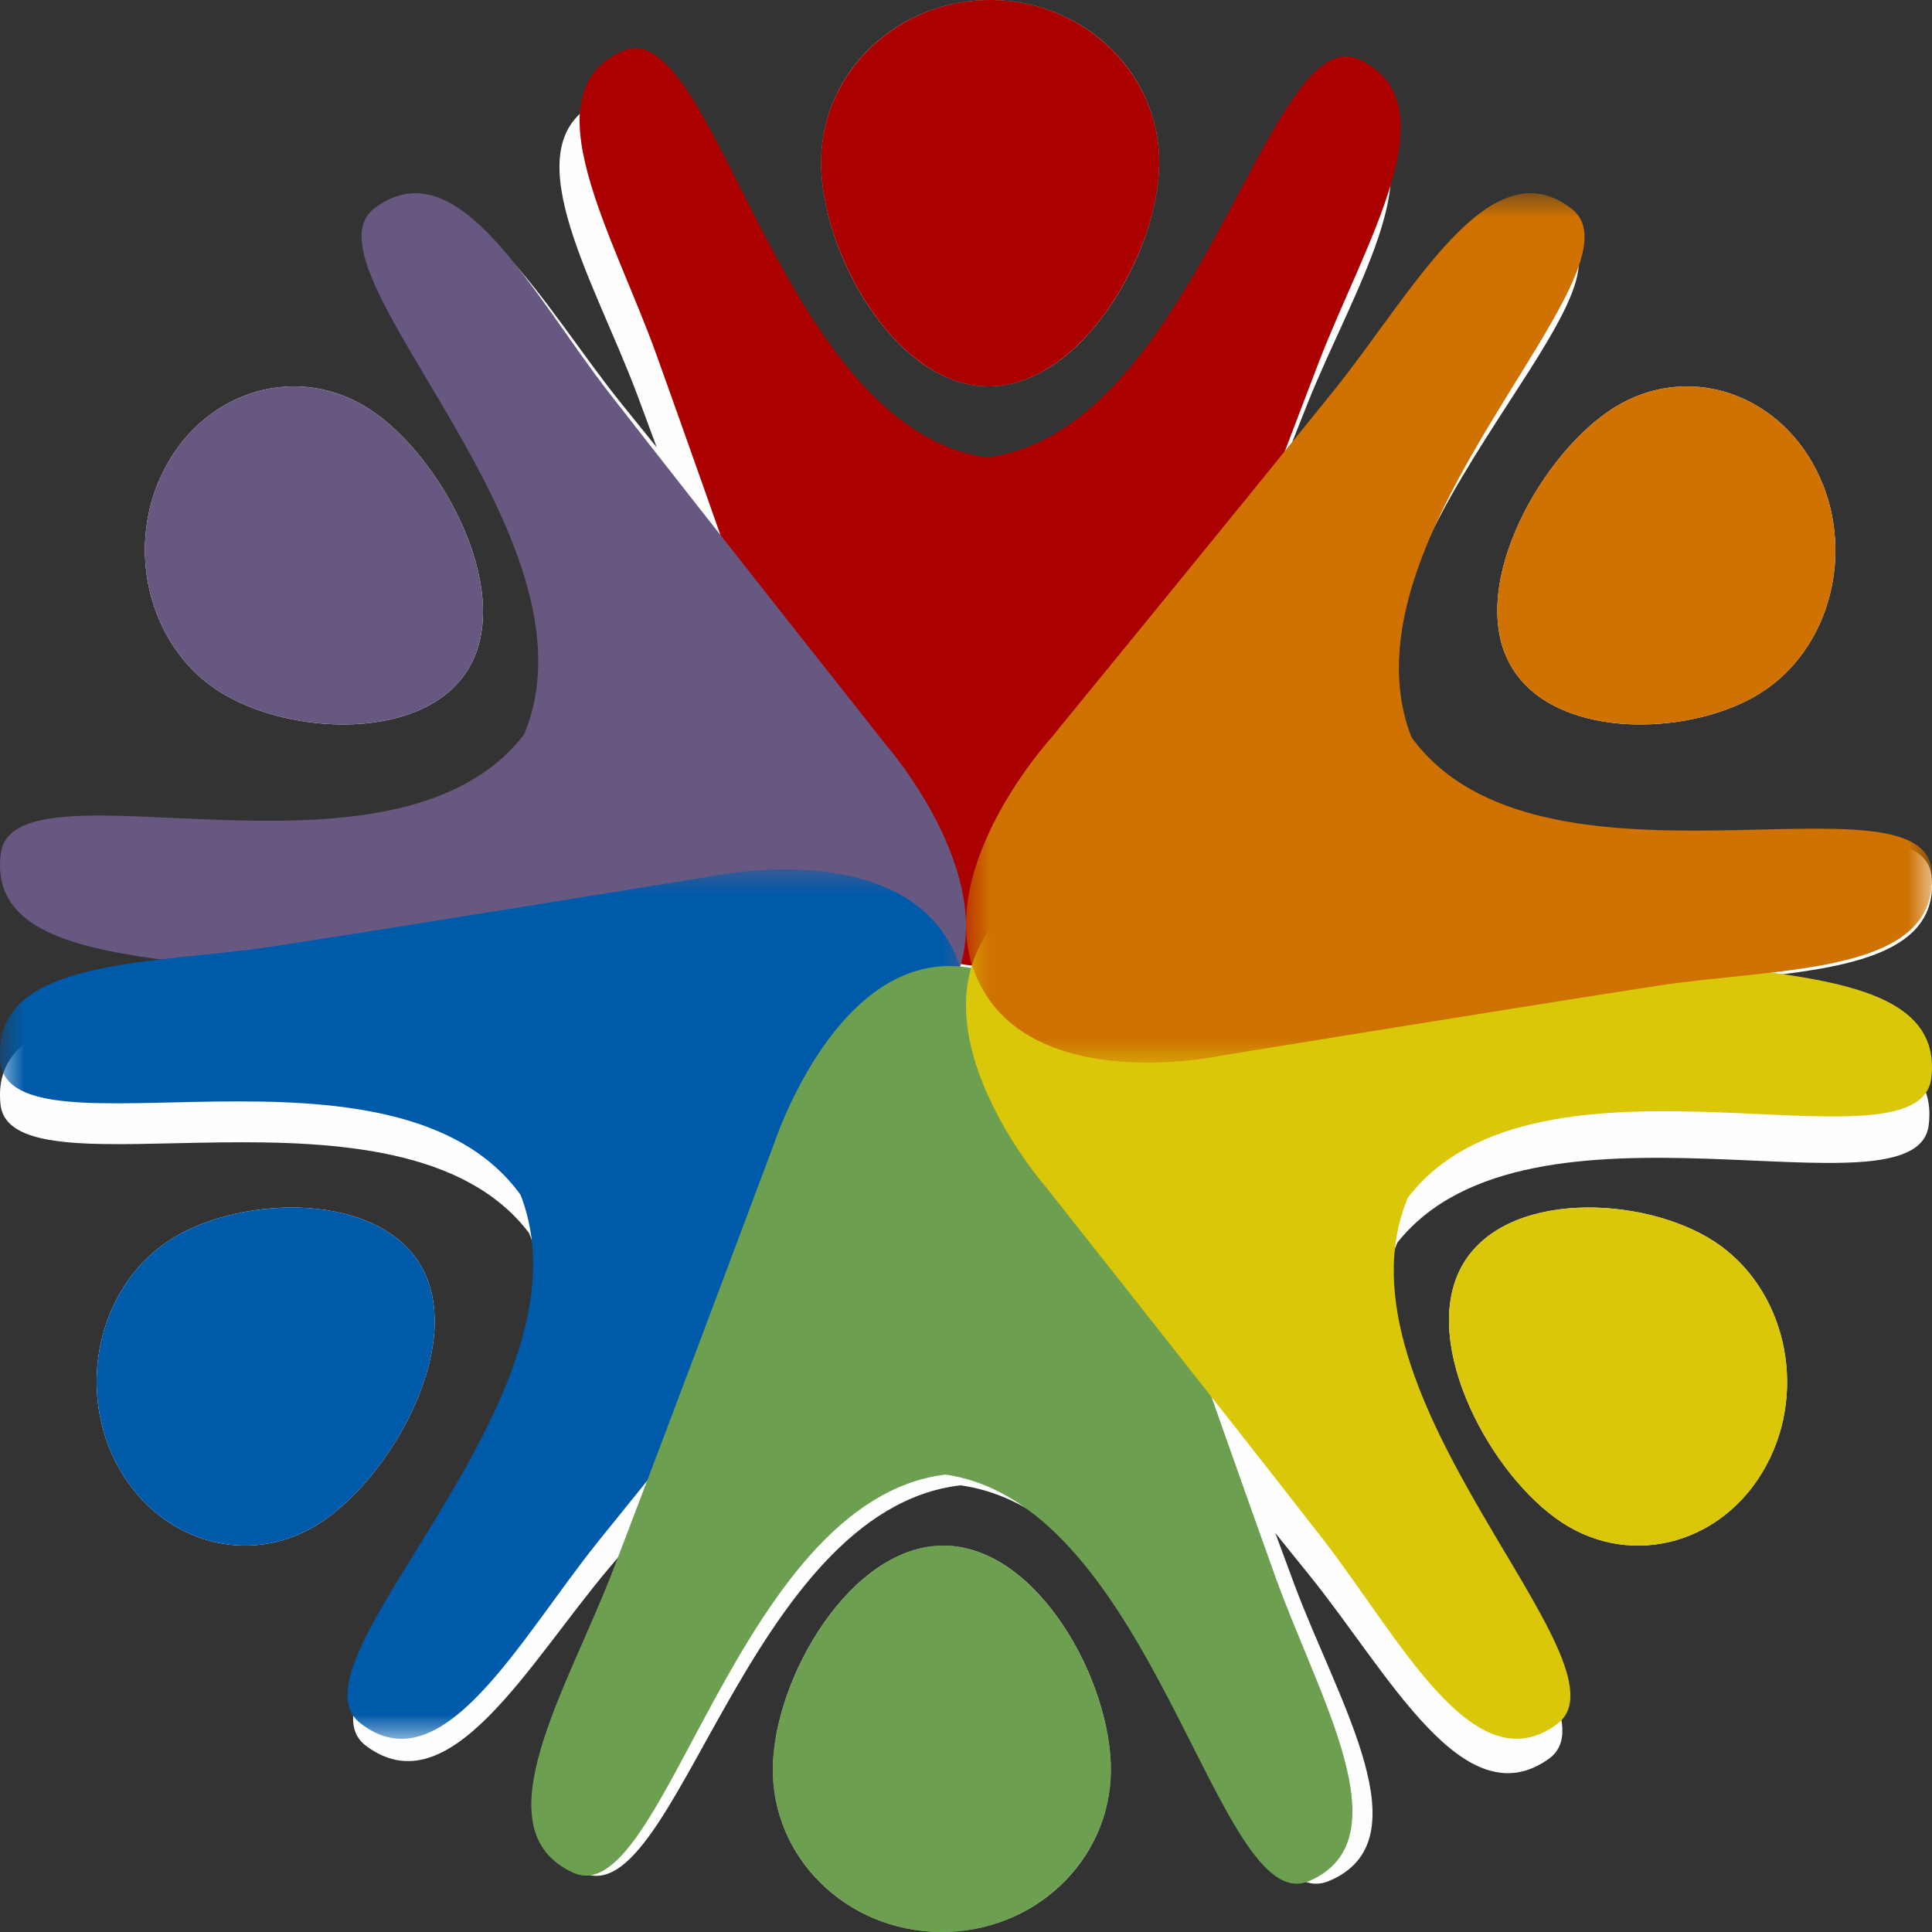 <svg width="40" height="40" viewBox="0 0 40 40" fill="none" xmlns="http://www.w3.org/2000/svg">
<rect x="0" y="0" width="40" height="40" fill="#333333" stroke="none"/>
<mask id="mask0_0_2066" style="mask-type:alpha" maskUnits="userSpaceOnUse" x="17" y="0" width="7" height="8">
<path fill-rule="evenodd" clip-rule="evenodd" d="M17 0H24V8H17V0Z" fill="white"/>
</mask>
<g mask="url(#mask0_0_2066)">
<path fill-rule="evenodd" clip-rule="evenodd" d="M20.446 8C22.379 8.021 23.978 5.253 24 3.397C24.021 1.542 22.472 0.021 20.539 0C18.606 -0.02 17.022 1.467 17 3.323C16.979 5.178 18.513 7.979 20.446 8Z" fill="#FEFEFE"/>
</g>
<path fill-rule="evenodd" clip-rule="evenodd" d="M4.512 14.299C5.976 15.251 8.876 15.377 9.744 13.768C10.611 12.159 9.117 9.426 7.653 8.473C6.188 7.52 4.298 8.052 3.431 9.661C2.563 11.269 3.047 13.346 4.512 14.299Z" fill="#FEFEFE"/>
<path fill-rule="evenodd" clip-rule="evenodd" d="M8.766 26.302C7.935 24.667 5.043 24.722 3.565 25.642C2.088 26.562 1.564 28.633 2.395 30.268C3.227 31.903 5.099 32.483 6.577 31.563C8.054 30.643 9.598 27.937 8.766 26.302Z" fill="#FEFEFE"/>
<mask id="mask1_0_2066" style="mask-type:alpha" maskUnits="userSpaceOnUse" x="16" y="32" width="7" height="8">
<path fill-rule="evenodd" clip-rule="evenodd" d="M16 32H23V40H16V32Z" fill="white"/>
</mask>
<g mask="url(#mask1_0_2066)">
<path fill-rule="evenodd" clip-rule="evenodd" d="M19.554 32C17.621 31.98 16.022 34.747 16 36.602C15.979 38.458 17.528 39.979 19.461 40C21.394 40.02 22.978 38.533 23 36.677C23.021 34.822 21.487 32.021 19.554 32Z" fill="#FEFEFE"/>
</g>
<path fill-rule="evenodd" clip-rule="evenodd" d="M34.203 20.84C33.843 20.779 33.458 20.712 33.057 20.643C33.459 20.583 33.846 20.525 34.208 20.472C36.79 20.09 40.213 20.27 39.99 18.138C39.775 16.084 31.7 18.973 29.048 15.473C27.395 11.418 34.088 6.102 32.421 4.854C30.692 3.559 29.071 6.541 27.4 8.523C27.166 8.8 26.915 9.097 26.654 9.405C26.802 9.031 26.945 8.671 27.079 8.335C28.036 5.936 29.905 3.099 27.923 2.223C26.014 1.38 24.511 9.731 20.115 10.248C15.733 9.634 14.418 1.253 12.49 2.054C10.489 2.886 12.294 5.763 13.197 8.183C13.323 8.522 13.458 8.884 13.597 9.262C13.343 8.948 13.099 8.646 12.871 8.363C11.245 6.345 9.692 3.328 7.934 4.585C6.24 5.796 12.811 11.258 11.067 15.275C8.338 18.716 0.33 15.651 0.068 17.7C-0.203 19.827 3.223 19.722 5.797 20.16C6.157 20.221 6.542 20.287 6.943 20.357C6.541 20.417 6.154 20.475 5.792 20.528C3.21 20.91 -0.213 20.73 0.01 22.862C0.225 24.916 8.3 22.027 10.952 25.527C12.605 29.582 5.912 34.898 7.579 36.146C9.308 37.441 10.929 34.459 12.6 32.477C12.834 32.2 13.085 31.903 13.346 31.595C13.198 31.969 13.055 32.329 12.921 32.665C11.964 35.065 10.095 37.901 12.076 38.777C13.986 39.62 15.489 31.269 19.885 30.752C24.267 31.366 25.582 39.747 27.51 38.946C29.511 38.114 27.706 35.237 26.803 32.817C26.677 32.478 26.542 32.116 26.403 31.738C26.657 32.052 26.901 32.354 27.128 32.637C28.755 34.655 30.308 37.672 32.066 36.415C33.76 35.204 27.189 29.742 28.933 25.725C31.662 22.284 39.67 25.349 39.931 23.3C40.203 21.173 36.777 21.278 34.203 20.84Z" fill="#FEFEFE"/>
<path fill-rule="evenodd" clip-rule="evenodd" d="M35.488 25.701C34.024 24.749 31.124 24.623 30.256 26.232C29.389 27.84 30.883 30.574 32.347 31.527C33.812 32.48 35.702 31.948 36.569 30.339C37.437 28.731 36.953 26.654 35.488 25.701Z" fill="#FEFEFE"/>
<path fill-rule="evenodd" clip-rule="evenodd" d="M31.234 13.698C32.065 15.333 34.957 15.278 36.434 14.358C37.913 13.438 38.437 11.367 37.605 9.732C36.773 8.097 34.901 7.517 33.423 8.437C31.945 9.357 30.402 12.063 31.234 13.698Z" fill="#FEFEFE"/>
<path fill-rule="evenodd" clip-rule="evenodd" d="M28.136 1.229C26.25 0.363 24.765 8.94 20.425 9.471C16.098 8.841 14.799 0.233 12.895 1.055C10.919 1.91 12.702 4.864 13.593 7.35C14.781 10.664 16.711 16.187 16.711 16.187C16.711 16.187 17.833 19.972 20.311 20C22.79 20.028 23.993 16.27 23.993 16.27C23.993 16.27 26.042 10.793 27.302 7.506C28.247 5.042 30.092 2.128 28.136 1.229Z" fill="#AA0000"/>
<path fill-rule="evenodd" clip-rule="evenodd" d="M24 3.397C23.978 5.253 22.379 8.02 20.446 8C18.513 7.979 16.979 5.178 17 3.323C17.022 1.467 18.606 -0.02 20.539 0C22.472 0.021 24.021 1.542 24 3.397Z" fill="#AA0000"/>
<path fill-rule="evenodd" clip-rule="evenodd" d="M7.764 4.303C6.095 5.538 12.569 11.108 10.851 15.205C8.162 18.715 0.272 15.588 0.015 17.678C-0.252 19.847 3.123 19.74 5.658 20.187C9.039 20.783 14.648 21.82 14.648 21.82C14.648 21.82 18.391 22.709 19.651 20.534C20.912 18.358 18.35 15.429 18.35 15.429C18.35 15.429 14.764 10.9 12.628 8.156C11.026 6.098 9.496 3.021 7.764 4.303Z" fill="#675882"/>
<path fill-rule="evenodd" clip-rule="evenodd" d="M7.653 8.473C9.117 9.426 10.611 12.159 9.744 13.768C8.876 15.377 5.976 15.251 4.512 14.299C3.047 13.346 2.563 11.269 3.431 9.661C4.298 8.052 6.188 7.52 7.653 8.473Z" fill="#675882"/>
<mask id="mask2_0_2066" style="mask-type:alpha" maskUnits="userSpaceOnUse" x="0" y="18" width="20" height="18">
<path fill-rule="evenodd" clip-rule="evenodd" d="M0 18H20V36H0V18Z" fill="white"/>
</mask>
<g mask="url(#mask2_0_2066)">
<path fill-rule="evenodd" clip-rule="evenodd" d="M10.777 24.737C12.403 28.914 5.818 34.389 7.458 35.675C9.16 37.009 10.754 33.937 12.399 31.896C14.591 29.174 18.27 24.683 18.27 24.683C18.27 24.683 20.892 21.784 19.68 19.559C18.469 17.333 14.712 18.144 14.712 18.144C14.712 18.144 9.089 19.064 5.7 19.588C3.158 19.981 -0.209 19.795 0.01 21.992C0.222 24.108 8.168 21.132 10.777 24.737Z" fill="#005AAA"/>
</g>
<path fill-rule="evenodd" clip-rule="evenodd" d="M3.565 25.642C5.043 24.722 7.935 24.667 8.766 26.302C9.598 27.937 8.054 30.643 6.577 31.563C5.099 32.483 3.227 31.903 2.395 30.268C1.564 28.633 2.088 26.562 3.565 25.642Z" fill="#005AAA"/>
<path fill-rule="evenodd" clip-rule="evenodd" d="M11.864 38.771C13.75 39.637 15.235 31.061 19.575 30.529C23.902 31.159 25.201 39.767 27.105 38.945C29.081 38.09 27.298 35.136 26.407 32.65C25.218 29.336 23.289 23.813 23.289 23.813C23.289 23.813 22.167 20.028 19.689 20C17.21 19.972 16.007 23.73 16.007 23.73C16.007 23.73 13.958 29.207 12.698 32.494C11.754 34.958 9.908 37.872 11.864 38.771Z" fill="#6D9F51"/>
<path fill-rule="evenodd" clip-rule="evenodd" d="M16 36.602C16.022 34.747 17.621 31.98 19.554 32C21.487 32.021 23.021 34.822 23 36.677C22.978 38.533 21.394 40.02 19.461 40C17.528 39.979 15.979 38.458 16 36.602Z" fill="#6D9F51"/>
<path fill-rule="evenodd" clip-rule="evenodd" d="M32.236 35.697C33.905 34.462 27.431 28.892 29.149 24.795C31.838 21.286 39.728 24.412 39.985 22.322C40.252 20.153 36.877 20.26 34.342 19.813C30.961 19.217 25.352 18.18 25.352 18.18C25.352 18.18 21.609 17.291 20.349 19.466C19.088 21.642 21.65 24.571 21.65 24.571C21.65 24.571 25.236 29.1 27.372 31.844C28.974 33.902 30.504 36.979 32.236 35.697Z" fill="#DBC70A"/>
<path fill-rule="evenodd" clip-rule="evenodd" d="M32.347 31.527C30.883 30.574 29.389 27.84 30.256 26.232C31.124 24.623 34.024 24.749 35.488 25.701C36.953 26.654 37.437 28.731 36.569 30.339C35.702 31.948 33.812 32.48 32.347 31.527Z" fill="#DBC70A"/>
<mask id="mask3_0_2066" style="mask-type:alpha" maskUnits="userSpaceOnUse" x="20" y="4" width="20" height="18">
<path fill-rule="evenodd" clip-rule="evenodd" d="M20 4H40V22H20V4Z" fill="white"/>
</mask>
<g mask="url(#mask3_0_2066)">
<path fill-rule="evenodd" clip-rule="evenodd" d="M39.99 18.008C39.778 15.892 31.832 18.868 29.223 15.263C27.597 11.086 34.182 5.611 32.542 4.325C30.84 2.991 29.246 6.063 27.601 8.104C25.409 10.826 21.73 15.317 21.73 15.317C21.73 15.317 19.108 18.216 20.32 20.441C21.531 22.667 25.288 21.856 25.288 21.856C25.288 21.856 30.911 20.936 34.3 20.412C36.842 20.019 40.209 20.205 39.99 18.008Z" fill="#CF7201"/>
</g>
<path fill-rule="evenodd" clip-rule="evenodd" d="M36.434 14.358C34.957 15.278 32.065 15.333 31.234 13.698C30.402 12.063 31.945 9.357 33.423 8.437C34.901 7.517 36.773 8.097 37.605 9.732C38.437 11.367 37.913 13.438 36.434 14.358Z" fill="#CF7201"/>
</svg>
